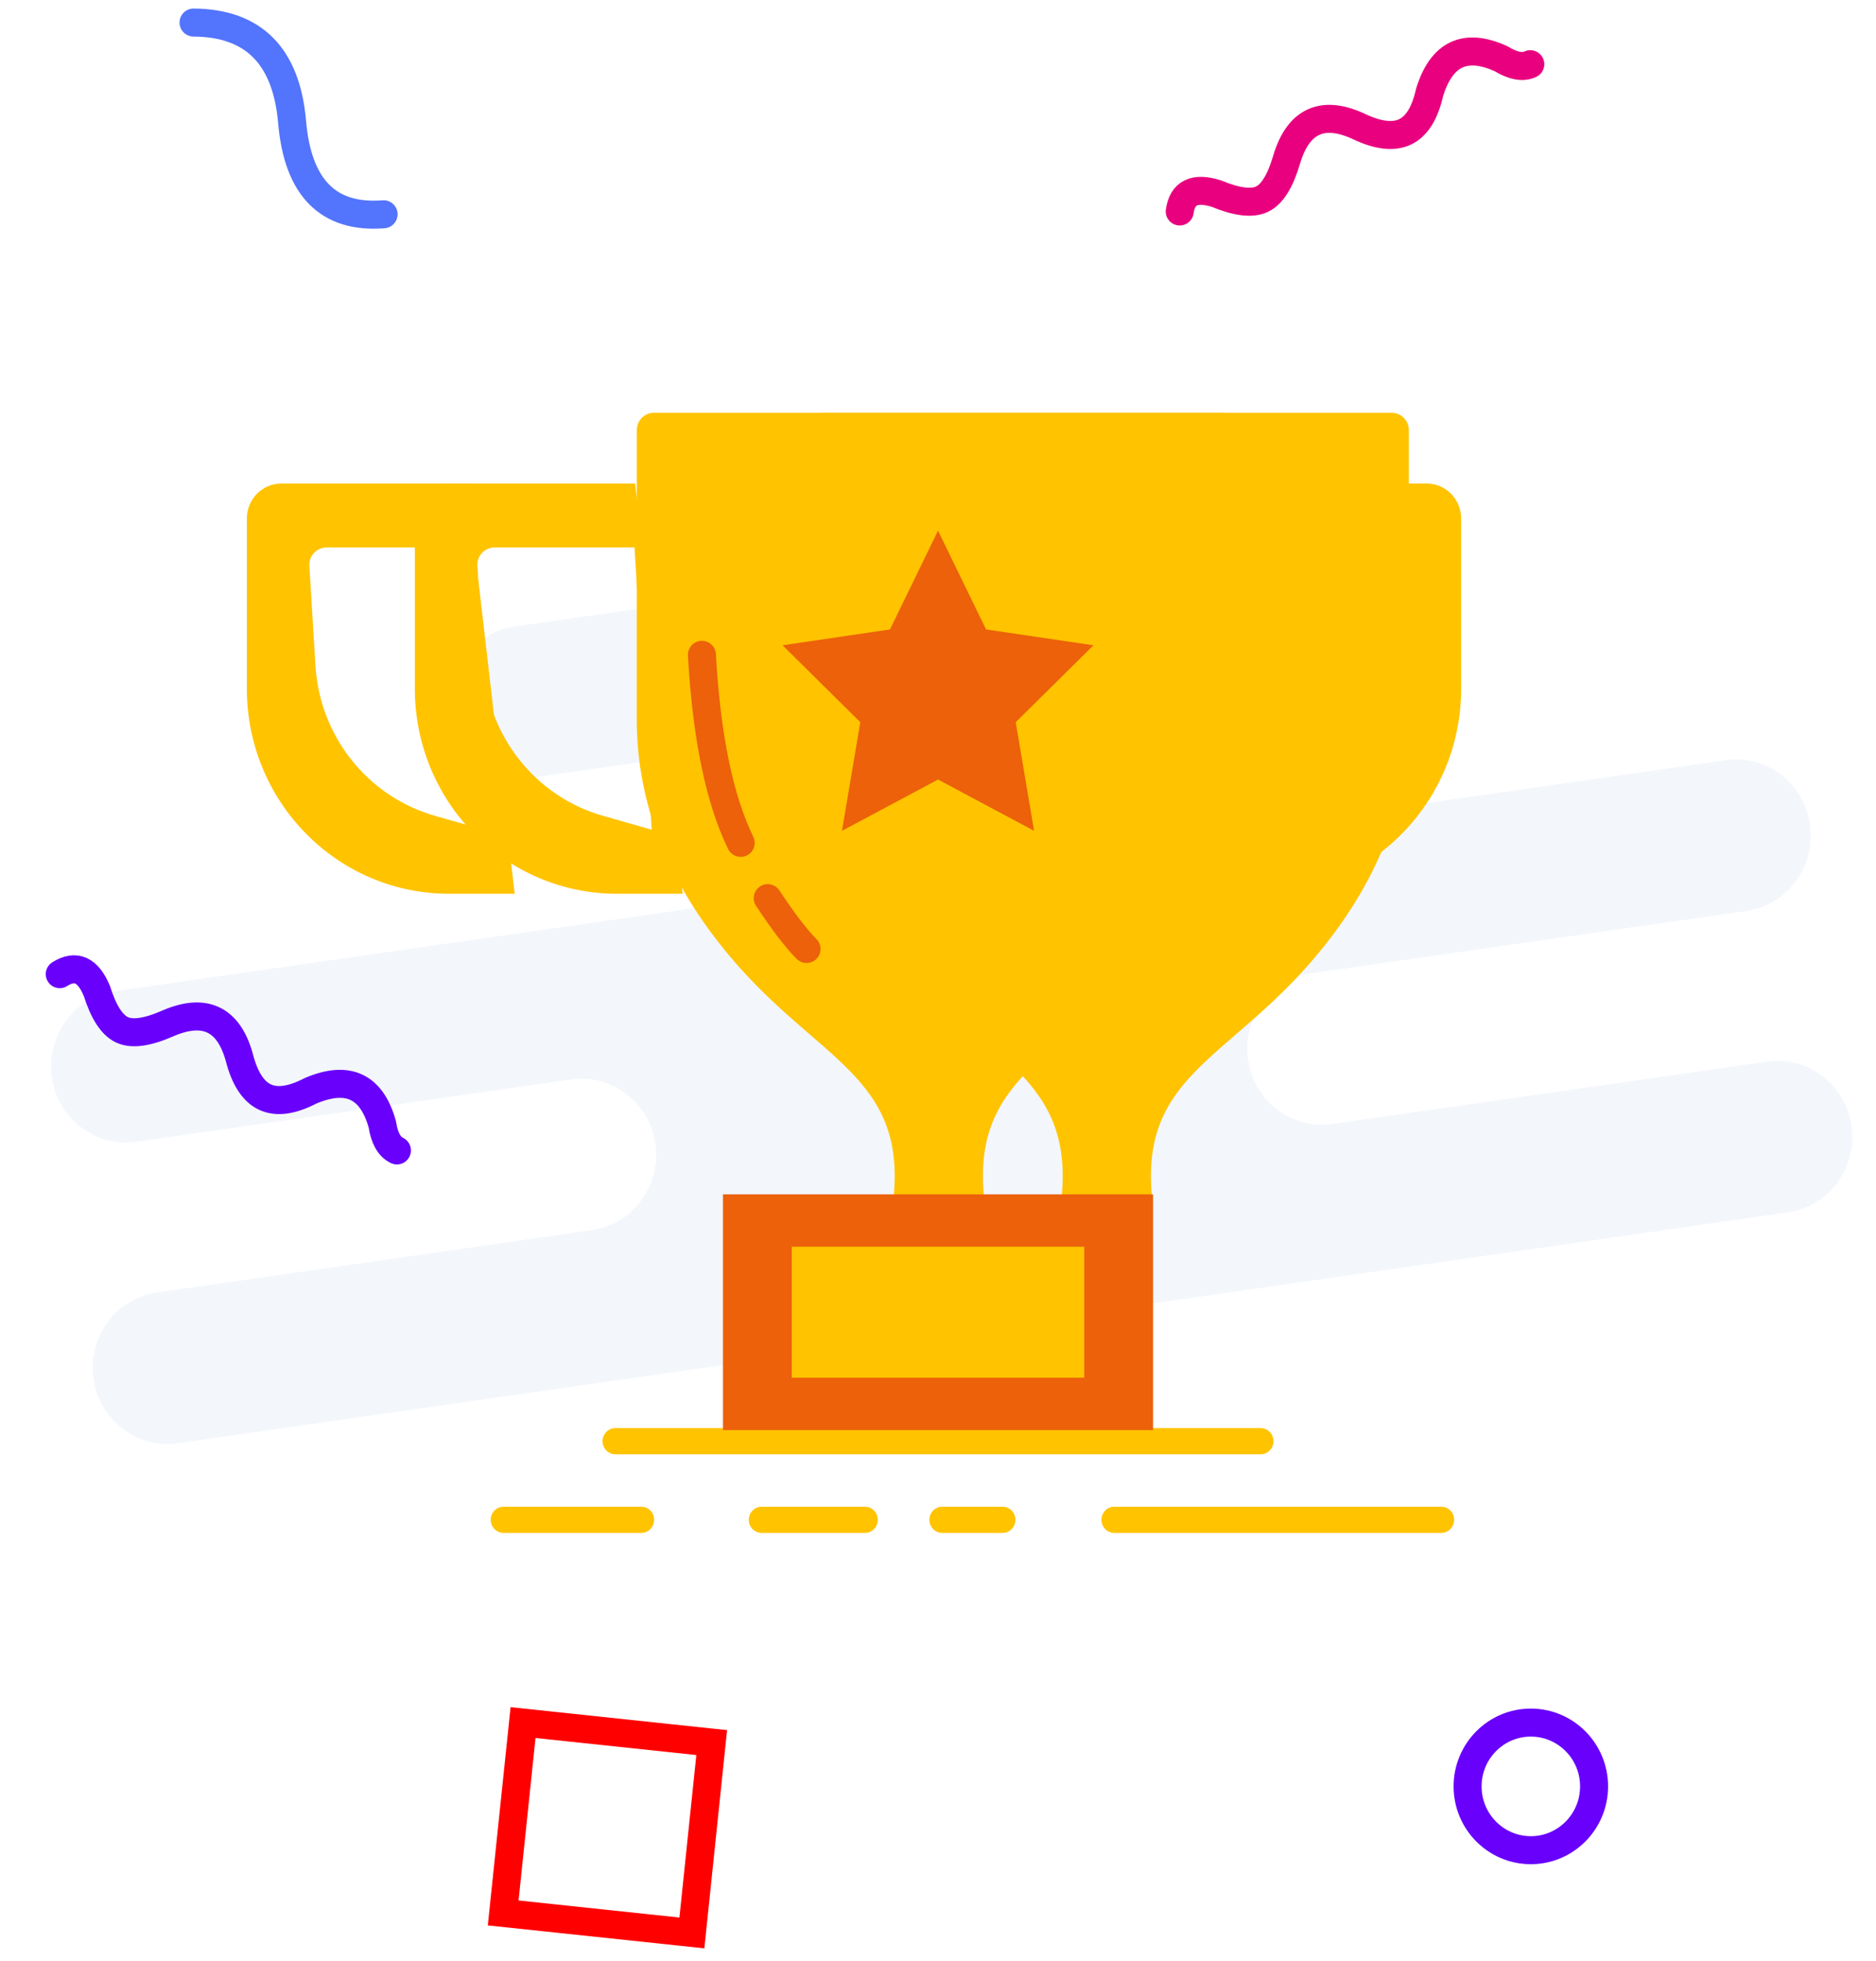 <svg width="67" height="70" viewBox="0 0 67 70" fill="none" xmlns="http://www.w3.org/2000/svg">
<path fill-rule="evenodd" clip-rule="evenodd" d="M16.363 33.625L24.905 32.401C26.362 32.192 27.377 30.819 27.173 29.333C26.968 27.848 25.621 26.813 24.164 27.021L17.371 27.995L19.12 27.744C17.663 27.953 16.316 26.918 16.112 25.433C15.907 23.947 16.922 22.574 18.379 22.365L44.412 18.634C45.868 18.425 47.215 19.46 47.42 20.946C47.625 22.431 46.61 23.805 45.153 24.014L46.902 23.763L40.109 24.736C38.652 24.945 37.637 26.319 37.842 27.804C38.047 29.29 39.394 30.325 40.85 30.116L49.393 28.892L61.636 27.137C63.093 26.928 64.44 27.963 64.644 29.449C64.849 30.934 63.834 32.308 62.377 32.517L50.134 34.271L46.839 34.743C45.382 34.952 44.367 36.326 44.572 37.811C44.777 39.297 46.124 40.332 47.58 40.123L50.875 39.651L63.119 37.896C64.576 37.687 65.923 38.722 66.127 40.208C66.332 41.693 65.317 43.067 63.86 43.276L6.344 51.518C4.887 51.727 3.54 50.692 3.336 49.207C3.131 47.721 4.146 46.348 5.603 46.139L17.846 44.384L21.141 43.912C22.598 43.703 23.613 42.33 23.408 40.844C23.203 39.359 21.857 38.324 20.4 38.532L17.105 39.005L4.861 40.759C3.404 40.968 2.058 39.933 1.853 38.448C1.648 36.962 2.663 35.589 4.12 35.38L16.363 33.625Z" fill="#F3F6FB"/>
<path d="M6.912 0.805C9.056 0.819 10.229 2.002 10.432 4.354C10.635 6.706 11.724 7.805 13.7 7.649" stroke="#5374FC" stroke-linecap="round" stroke-linejoin="round"/>
<path d="M54.672 66.046C55.92 66.046 56.931 65.026 56.931 63.768C56.931 62.511 55.92 61.491 54.672 61.491C53.425 61.491 52.414 62.511 52.414 63.768C52.414 65.026 53.425 66.046 54.672 66.046Z" stroke="#6800FC" stroke-linecap="round" stroke-linejoin="round"/>
<path d="M2.134 34.774C2.704 34.414 3.147 34.616 3.462 35.381C3.699 36.132 3.997 36.592 4.356 36.761C4.715 36.93 5.26 36.855 5.988 36.535C6.646 36.25 7.188 36.208 7.616 36.409C8.043 36.61 8.353 37.053 8.544 37.736C8.736 38.489 9.042 38.965 9.462 39.162C9.882 39.36 10.427 39.284 11.095 38.936C11.76 38.655 12.306 38.614 12.732 38.815C13.157 39.015 13.465 39.457 13.655 40.14C13.73 40.63 13.904 40.939 14.176 41.067" stroke="#6800FC" stroke-linecap="round" stroke-linejoin="round"/>
<path d="M42.133 7.549C42.226 6.877 42.664 6.665 43.448 6.913C44.171 7.213 44.712 7.279 45.071 7.11C45.43 6.941 45.723 6.472 45.949 5.704C46.154 5.013 46.471 4.567 46.899 4.366C47.326 4.165 47.861 4.21 48.504 4.502C49.199 4.838 49.757 4.907 50.177 4.709C50.597 4.511 50.89 4.043 51.055 3.303C51.269 2.608 51.589 2.16 52.015 1.96C52.441 1.76 52.974 1.806 53.615 2.099C54.036 2.356 54.382 2.42 54.654 2.292" stroke="#E9007F" stroke-linecap="round" stroke-linejoin="round"/>
<path fill-rule="evenodd" clip-rule="evenodd" d="M44.316 17.261H50.955C51.633 17.261 52.184 17.82 52.184 18.508V24.583C52.184 28.626 48.953 31.904 44.968 31.904H42.619L44.316 17.261ZM44.338 19.543L43.726 29.617L45.463 29.123C47.865 28.44 49.579 26.289 49.734 23.763L49.952 20.205C49.952 20.192 49.953 20.179 49.953 20.166C49.953 19.822 49.678 19.543 49.338 19.543H44.338Z" fill="#FFC300"/>
<path d="M22.684 17.261H16.045C15.367 17.261 14.816 17.82 14.816 18.508V24.583C14.816 28.626 18.047 31.904 22.032 31.904H24.381L22.684 17.261ZM22.662 19.543L23.274 29.617L21.537 29.123C19.135 28.44 17.421 26.289 17.266 23.763L17.049 20.205C17.048 20.192 17.047 20.179 17.047 20.166C17.047 19.822 17.322 19.543 17.662 19.543H22.662Z" fill="#FFC300"/>
<g filter="url(#filter0_i)">
<path d="M22.684 17.261H16.045C15.367 17.261 14.816 17.82 14.816 18.508V24.583C14.816 28.626 18.047 31.904 22.032 31.904H24.381L22.684 17.261ZM22.662 19.543L23.274 29.617L21.537 29.123C19.135 28.44 17.421 26.289 17.266 23.763L17.049 20.205C17.048 20.192 17.047 20.179 17.047 20.166C17.047 19.822 17.322 19.543 17.662 19.543H22.662Z" fill="#FFC300"/>
</g>
<path d="M45.023 50.979H21.978C21.725 50.979 21.52 51.188 21.52 51.447C21.52 51.705 21.725 51.914 21.978 51.914H45.023C45.277 51.914 45.482 51.705 45.482 51.447C45.482 51.188 45.277 50.979 45.023 50.979Z" fill="#FFC300"/>
<path d="M33.495 14.735H43.703C44.042 14.735 44.316 15.015 44.316 15.36V25.67C44.316 28.693 43.198 31.528 40.962 34.174C37.86 37.847 34.705 38.402 35.146 42.766L33.564 42.778L33.529 42.779L33.495 42.779L31.913 42.766C32.353 38.402 29.198 37.847 26.096 34.174C23.86 31.528 22.742 28.693 22.742 25.67V15.36C22.742 15.015 23.017 14.735 23.355 14.735H33.495Z" fill="#FFC300"/>
<g filter="url(#filter1_i)">
<path d="M33.495 14.735H43.703C44.042 14.735 44.316 15.015 44.316 15.36V25.67C44.316 28.693 43.198 31.528 40.962 34.174C37.86 37.847 34.705 38.402 35.146 42.766L33.564 42.778L33.529 42.779L33.495 42.779L31.913 42.766C32.353 38.402 29.198 37.847 26.096 34.174C23.86 31.528 22.742 28.693 22.742 25.67V15.36C22.742 15.015 23.017 14.735 23.355 14.735H33.495Z" fill="#FFC300"/>
</g>
<path d="M22.904 53.785H17.984C17.731 53.785 17.525 53.994 17.525 54.252C17.525 54.511 17.731 54.72 17.984 54.72H22.904C23.157 54.72 23.362 54.511 23.362 54.252C23.362 53.994 23.157 53.785 22.904 53.785Z" fill="#FFC300"/>
<path d="M41.181 42.634H25.82V51.05H41.181V42.634Z" fill="#EC610A"/>
<path d="M38.722 44.504H28.277V49.18H38.722V44.504Z" fill="#FFC300"/>
<path d="M30.892 53.785H27.201C26.948 53.785 26.742 53.994 26.742 54.252C26.742 54.511 26.948 54.72 27.201 54.72H30.892C31.145 54.72 31.35 54.511 31.35 54.252C31.35 53.994 31.145 53.785 30.892 53.785Z" fill="#FFC300"/>
<path fill-rule="evenodd" clip-rule="evenodd" d="M33.501 27.827L30.07 29.657L30.725 25.78L27.949 23.035L31.785 22.469L33.501 18.942L35.216 22.469L39.052 23.035L36.276 25.78L36.931 29.657L33.501 27.827Z" fill="#EC610A"/>
<path d="M25.068 23.375C25.233 26.297 25.695 28.534 26.453 30.088" stroke="#EC610A" stroke-linecap="round" stroke-linejoin="round"/>
<path d="M27.418 32.061C27.979 32.908 28.442 33.513 28.806 33.876" stroke="#EC610A" stroke-linecap="round" stroke-linejoin="round"/>
<path d="M35.807 53.785H33.652C33.399 53.785 33.193 53.994 33.193 54.252C33.193 54.511 33.399 54.72 33.652 54.72H35.807C36.06 54.72 36.266 54.511 36.266 54.252C36.266 53.994 36.06 53.785 35.807 53.785Z" fill="#FFC300"/>
<path d="M51.475 53.785H39.796C39.543 53.785 39.338 53.994 39.338 54.252C39.338 54.511 39.543 54.72 39.796 54.72H51.475C51.728 54.72 51.934 54.511 51.934 54.252C51.934 53.994 51.728 53.785 51.475 53.785Z" fill="#FFC300"/>
<path d="M25.418 62.205L18.68 61.491L17.971 68.286L24.71 69L25.418 62.205Z" stroke="#FF0000"/>
<defs>
<filter id="filter0_i" x="10.816" y="17.261" width="13.565" height="14.643" filterUnits="userSpaceOnUse" color-interpolation-filters="sRGB">
<feFlood flood-opacity="0" result="BackgroundImageFix"/>
<feBlend mode="normal" in="SourceGraphic" in2="BackgroundImageFix" result="shape"/>
<feColorMatrix in="SourceAlpha" type="matrix" values="0 0 0 0 0 0 0 0 0 0 0 0 0 0 0 0 0 0 127 0" result="hardAlpha"/>
<feOffset dx="-6"/>
<feGaussianBlur stdDeviation="2"/>
<feComposite in2="hardAlpha" operator="arithmetic" k2="-1" k3="1"/>
<feColorMatrix type="matrix" values="0 0 0 0 0 0 0 0 0 0 0 0 0 0 0 0 0 0 0.08 0"/>
<feBlend mode="normal" in2="shape" result="effect1_innerShadow"/>
</filter>
<filter id="filter1_i" x="22.742" y="14.735" width="25.574" height="28.044" filterUnits="userSpaceOnUse" color-interpolation-filters="sRGB">
<feFlood flood-opacity="0" result="BackgroundImageFix"/>
<feBlend mode="normal" in="SourceGraphic" in2="BackgroundImageFix" result="shape"/>
<feColorMatrix in="SourceAlpha" type="matrix" values="0 0 0 0 0 0 0 0 0 0 0 0 0 0 0 0 0 0 127 0" result="hardAlpha"/>
<feOffset dx="6"/>
<feGaussianBlur stdDeviation="2"/>
<feComposite in2="hardAlpha" operator="arithmetic" k2="-1" k3="1"/>
<feColorMatrix type="matrix" values="0 0 0 0 0 0 0 0 0 0 0 0 0 0 0 0 0 0 0.08 0"/>
<feBlend mode="normal" in2="shape" result="effect1_innerShadow"/>
</filter>
</defs>
</svg>
